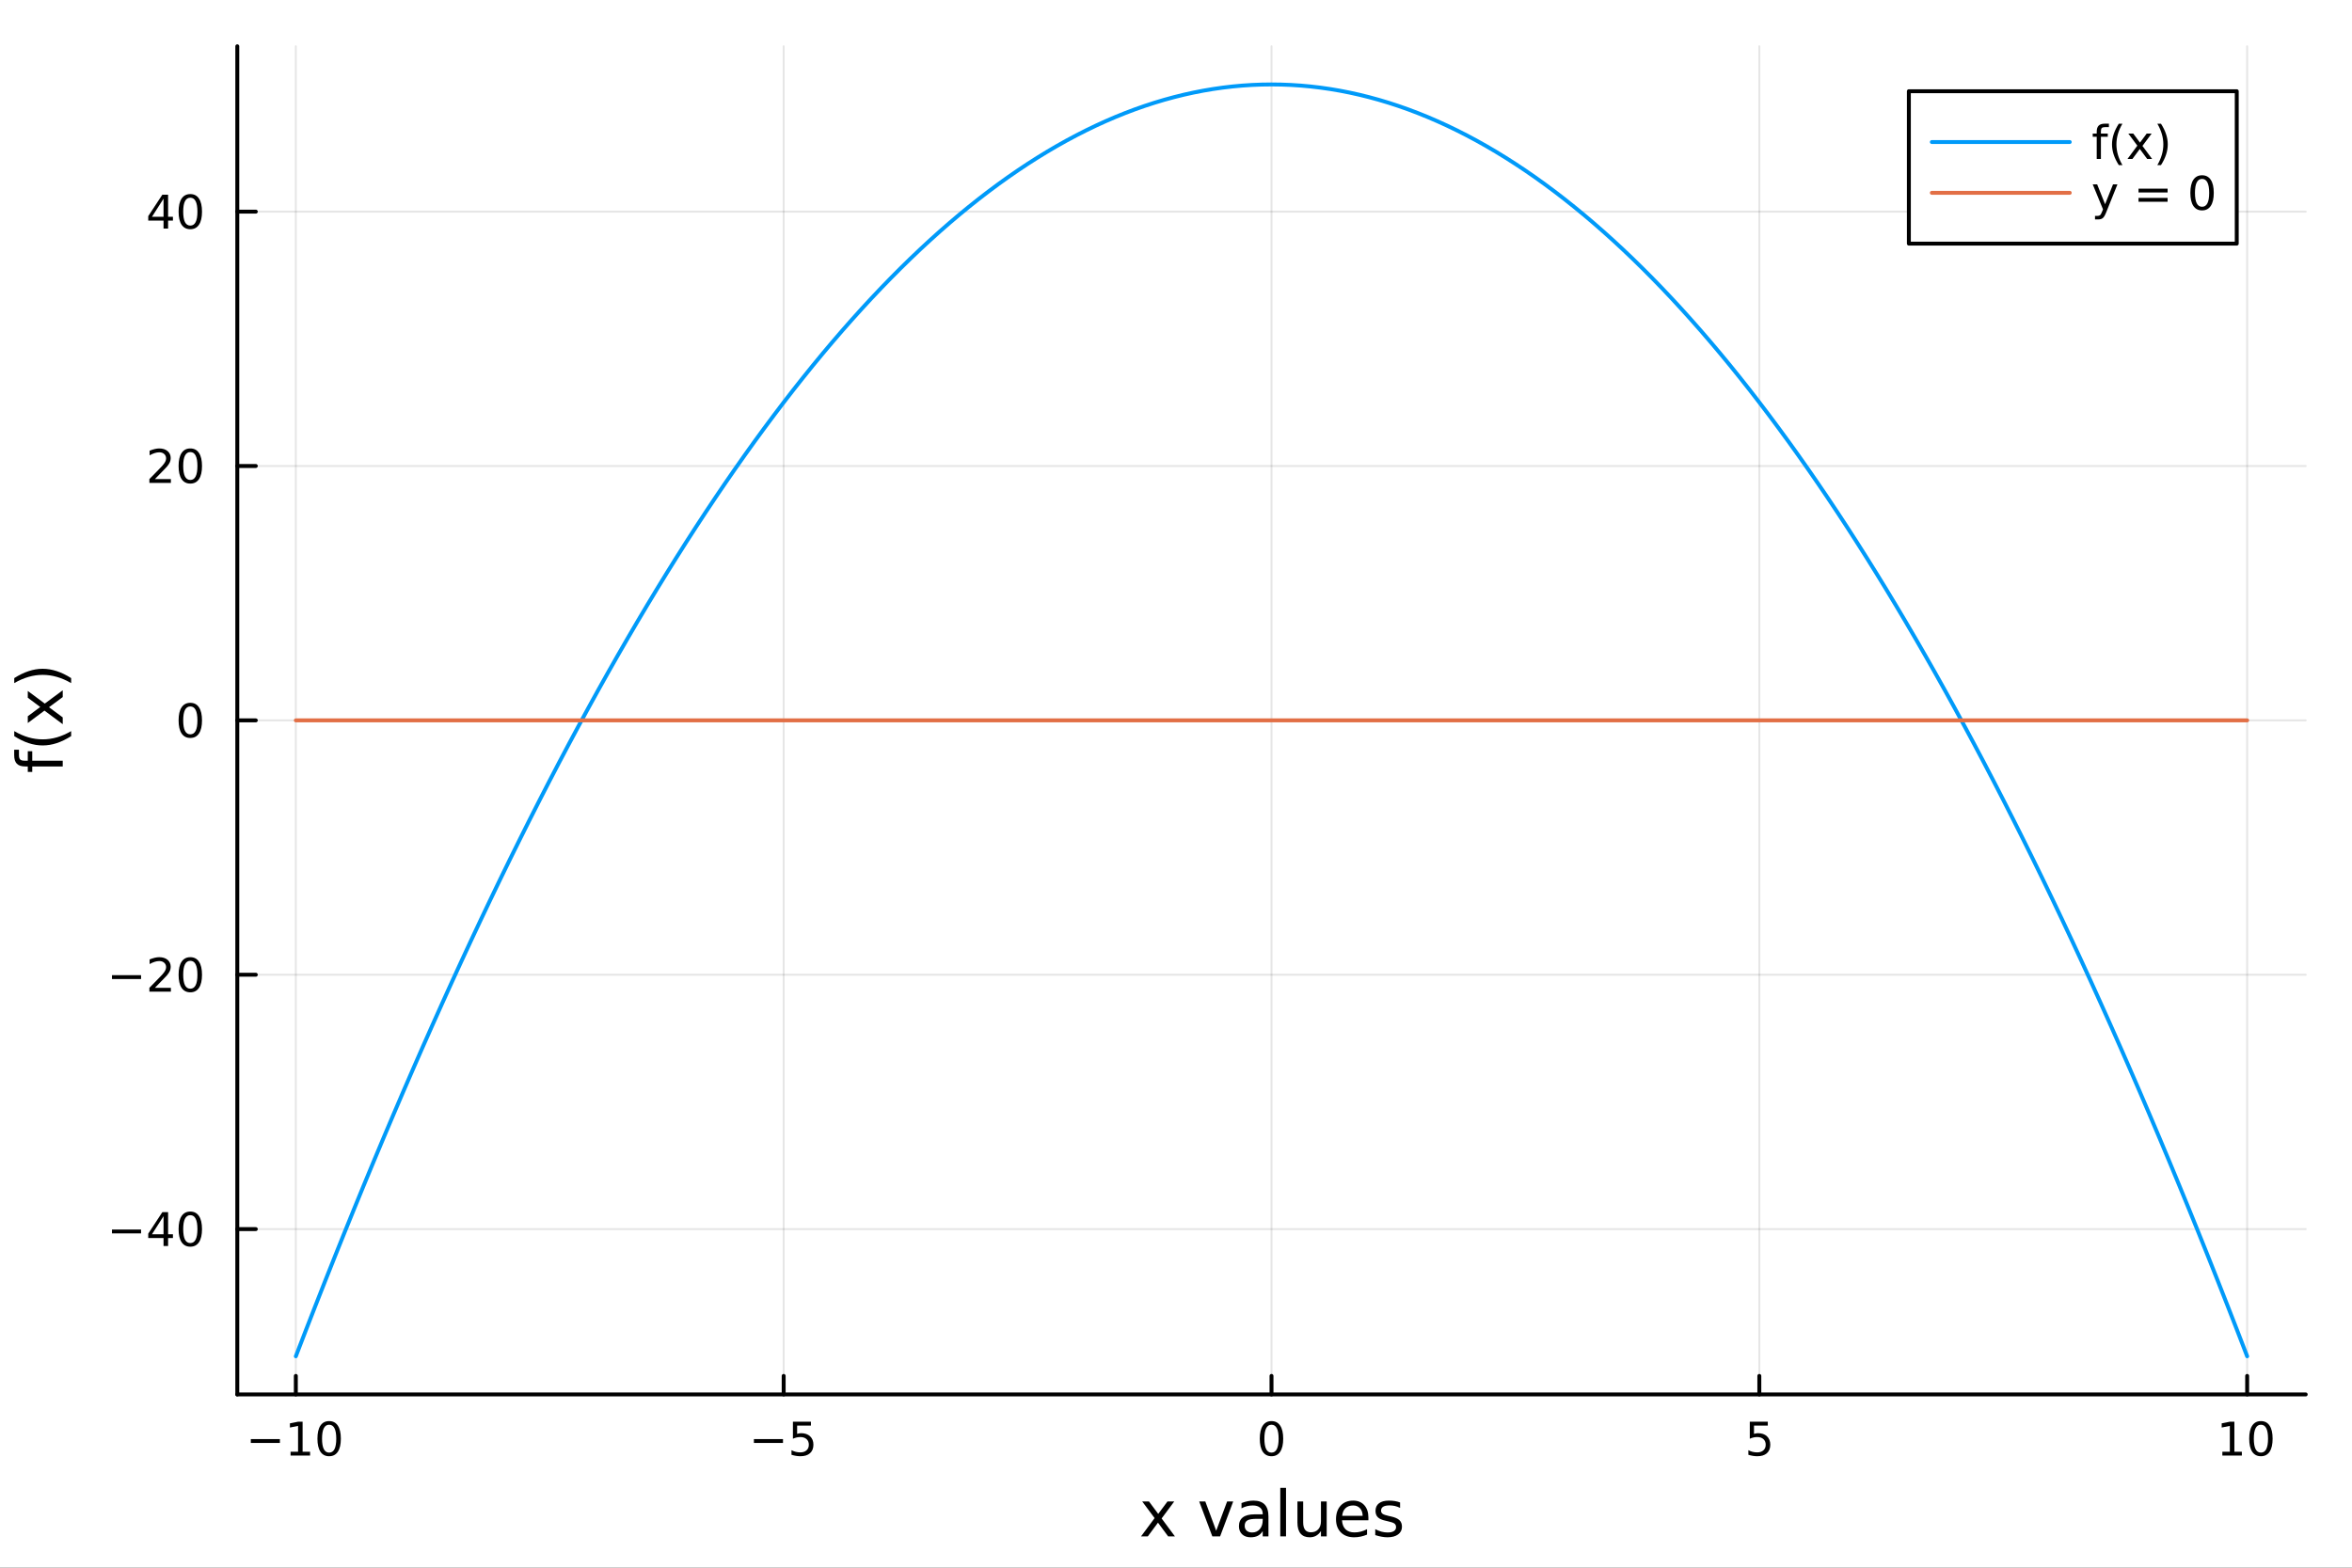 <?xml version="1.0" encoding="utf-8"?>
<svg xmlns="http://www.w3.org/2000/svg" xmlns:xlink="http://www.w3.org/1999/xlink" width="600" height="400" viewBox="0 0 2400 1600">
<rect x="0" y="0" width="2400" height="1600" fill="#333333" stroke="none"/>
<defs>
  <clipPath id="clip910">
    <rect x="0" y="0" width="2400" height="1600"/>
  </clipPath>
</defs>
<path clip-path="url(#clip910)" d="M0 1600 L2400 1600 L2400 0 L0 0  Z" fill="#ffffff" fill-rule="evenodd" fill-opacity="1"/>
<defs>
  <clipPath id="clip911">
    <rect x="480" y="0" width="1681" height="1600"/>
  </clipPath>
</defs>
<path clip-path="url(#clip910)" d="M242.135 1423.18 L2352.76 1423.18 L2352.76 47.244 L242.135 47.244  Z" fill="#ffffff" fill-rule="evenodd" fill-opacity="1"/>
<defs>
  <clipPath id="clip912">
    <rect x="242" y="47" width="2112" height="1377"/>
  </clipPath>
</defs>
<polyline clip-path="url(#clip912)" style="stroke:#000000; stroke-linecap:round; stroke-linejoin:round; stroke-width:2; stroke-opacity:0.1; fill:none" points="301.869,1423.18 301.869,47.244 "/>
<polyline clip-path="url(#clip912)" style="stroke:#000000; stroke-linecap:round; stroke-linejoin:round; stroke-width:2; stroke-opacity:0.1; fill:none" points="799.657,1423.18 799.657,47.244 "/>
<polyline clip-path="url(#clip912)" style="stroke:#000000; stroke-linecap:round; stroke-linejoin:round; stroke-width:2; stroke-opacity:0.1; fill:none" points="1297.45,1423.18 1297.45,47.244 "/>
<polyline clip-path="url(#clip912)" style="stroke:#000000; stroke-linecap:round; stroke-linejoin:round; stroke-width:2; stroke-opacity:0.1; fill:none" points="1795.23,1423.18 1795.23,47.244 "/>
<polyline clip-path="url(#clip912)" style="stroke:#000000; stroke-linecap:round; stroke-linejoin:round; stroke-width:2; stroke-opacity:0.1; fill:none" points="2293.02,1423.18 2293.02,47.244 "/>
<polyline clip-path="url(#clip912)" style="stroke:#000000; stroke-linecap:round; stroke-linejoin:round; stroke-width:2; stroke-opacity:0.1; fill:none" points="242.135,1254.43 2352.76,1254.43 "/>
<polyline clip-path="url(#clip912)" style="stroke:#000000; stroke-linecap:round; stroke-linejoin:round; stroke-width:2; stroke-opacity:0.1; fill:none" points="242.135,994.822 2352.76,994.822 "/>
<polyline clip-path="url(#clip912)" style="stroke:#000000; stroke-linecap:round; stroke-linejoin:round; stroke-width:2; stroke-opacity:0.1; fill:none" points="242.135,735.212 2352.76,735.212 "/>
<polyline clip-path="url(#clip912)" style="stroke:#000000; stroke-linecap:round; stroke-linejoin:round; stroke-width:2; stroke-opacity:0.1; fill:none" points="242.135,475.601 2352.76,475.601 "/>
<polyline clip-path="url(#clip912)" style="stroke:#000000; stroke-linecap:round; stroke-linejoin:round; stroke-width:2; stroke-opacity:0.1; fill:none" points="242.135,215.991 2352.76,215.991 "/>
<polyline clip-path="url(#clip910)" style="stroke:#000000; stroke-linecap:round; stroke-linejoin:round; stroke-width:4; stroke-opacity:1; fill:none" points="242.135,1423.18 2352.76,1423.18 "/>
<polyline clip-path="url(#clip910)" style="stroke:#000000; stroke-linecap:round; stroke-linejoin:round; stroke-width:4; stroke-opacity:1; fill:none" points="301.869,1423.18 301.869,1404.28 "/>
<polyline clip-path="url(#clip910)" style="stroke:#000000; stroke-linecap:round; stroke-linejoin:round; stroke-width:4; stroke-opacity:1; fill:none" points="799.657,1423.18 799.657,1404.28 "/>
<polyline clip-path="url(#clip910)" style="stroke:#000000; stroke-linecap:round; stroke-linejoin:round; stroke-width:4; stroke-opacity:1; fill:none" points="1297.45,1423.18 1297.45,1404.28 "/>
<polyline clip-path="url(#clip910)" style="stroke:#000000; stroke-linecap:round; stroke-linejoin:round; stroke-width:4; stroke-opacity:1; fill:none" points="1795.23,1423.18 1795.23,1404.28 "/>
<polyline clip-path="url(#clip910)" style="stroke:#000000; stroke-linecap:round; stroke-linejoin:round; stroke-width:4; stroke-opacity:1; fill:none" points="2293.02,1423.18 2293.02,1404.28 "/>
<path clip-path="url(#clip910)" d="M255.932 1468.75 L285.608 1468.75 L285.608 1472.69 L255.932 1472.69 L255.932 1468.75 Z" fill="#000000" fill-rule="nonzero" fill-opacity="1" /><path clip-path="url(#clip910)" d="M296.51 1481.64 L304.149 1481.64 L304.149 1455.28 L295.839 1456.95 L295.839 1452.69 L304.103 1451.02 L308.779 1451.02 L308.779 1481.64 L316.418 1481.64 L316.418 1485.58 L296.51 1485.58 L296.51 1481.64 Z" fill="#000000" fill-rule="nonzero" fill-opacity="1" /><path clip-path="url(#clip910)" d="M335.862 1454.1 Q332.251 1454.1 330.422 1457.66 Q328.617 1461.2 328.617 1468.33 Q328.617 1475.44 330.422 1479.01 Q332.251 1482.55 335.862 1482.55 Q339.496 1482.55 341.302 1479.01 Q343.131 1475.44 343.131 1468.33 Q343.131 1461.2 341.302 1457.66 Q339.496 1454.1 335.862 1454.1 M335.862 1450.39 Q341.672 1450.39 344.728 1455 Q347.806 1459.58 347.806 1468.33 Q347.806 1477.06 344.728 1481.67 Q341.672 1486.25 335.862 1486.25 Q330.052 1486.25 326.973 1481.67 Q323.918 1477.06 323.918 1468.33 Q323.918 1459.58 326.973 1455 Q330.052 1450.39 335.862 1450.39 Z" fill="#000000" fill-rule="nonzero" fill-opacity="1" /><path clip-path="url(#clip910)" d="M769.299 1468.75 L798.974 1468.75 L798.974 1472.69 L769.299 1472.69 L769.299 1468.75 Z" fill="#000000" fill-rule="nonzero" fill-opacity="1" /><path clip-path="url(#clip910)" d="M809.113 1451.02 L827.47 1451.02 L827.47 1454.96 L813.396 1454.96 L813.396 1463.43 Q814.414 1463.08 815.433 1462.92 Q816.451 1462.73 817.47 1462.73 Q823.257 1462.73 826.636 1465.9 Q830.016 1469.08 830.016 1474.49 Q830.016 1480.07 826.544 1483.17 Q823.071 1486.25 816.752 1486.25 Q814.576 1486.25 812.308 1485.88 Q810.062 1485.51 807.655 1484.77 L807.655 1480.07 Q809.738 1481.2 811.96 1481.76 Q814.183 1482.32 816.659 1482.32 Q820.664 1482.32 823.002 1480.21 Q825.34 1478.1 825.34 1474.49 Q825.34 1470.88 823.002 1468.77 Q820.664 1466.67 816.659 1466.67 Q814.784 1466.67 812.91 1467.08 Q811.058 1467.5 809.113 1468.38 L809.113 1451.02 Z" fill="#000000" fill-rule="nonzero" fill-opacity="1" /><path clip-path="url(#clip910)" d="M1297.45 1454.1 Q1293.83 1454.1 1292.01 1457.66 Q1290.2 1461.2 1290.2 1468.33 Q1290.2 1475.44 1292.01 1479.01 Q1293.83 1482.55 1297.45 1482.55 Q1301.08 1482.55 1302.89 1479.01 Q1304.71 1475.44 1304.71 1468.33 Q1304.71 1461.2 1302.89 1457.66 Q1301.08 1454.1 1297.45 1454.1 M1297.45 1450.39 Q1303.26 1450.39 1306.31 1455 Q1309.39 1459.58 1309.39 1468.33 Q1309.39 1477.06 1306.31 1481.67 Q1303.26 1486.25 1297.45 1486.25 Q1291.64 1486.25 1288.56 1481.67 Q1285.5 1477.06 1285.5 1468.33 Q1285.5 1459.58 1288.56 1455 Q1291.64 1450.39 1297.45 1450.39 Z" fill="#000000" fill-rule="nonzero" fill-opacity="1" /><path clip-path="url(#clip910)" d="M1785.51 1451.02 L1803.87 1451.02 L1803.87 1454.96 L1789.79 1454.96 L1789.79 1463.43 Q1790.81 1463.08 1791.83 1462.92 Q1792.85 1462.73 1793.87 1462.73 Q1799.65 1462.73 1803.03 1465.9 Q1806.41 1469.08 1806.41 1474.49 Q1806.41 1480.07 1802.94 1483.17 Q1799.47 1486.25 1793.15 1486.25 Q1790.97 1486.25 1788.71 1485.88 Q1786.46 1485.51 1784.05 1484.77 L1784.05 1480.07 Q1786.14 1481.2 1788.36 1481.76 Q1790.58 1482.32 1793.06 1482.32 Q1797.06 1482.32 1799.4 1480.21 Q1801.74 1478.1 1801.74 1474.49 Q1801.74 1470.88 1799.4 1468.77 Q1797.06 1466.67 1793.06 1466.67 Q1791.18 1466.67 1789.31 1467.08 Q1787.46 1467.5 1785.51 1468.38 L1785.51 1451.02 Z" fill="#000000" fill-rule="nonzero" fill-opacity="1" /><path clip-path="url(#clip910)" d="M2267.71 1481.64 L2275.35 1481.64 L2275.35 1455.28 L2267.04 1456.95 L2267.04 1452.69 L2275.3 1451.02 L2279.98 1451.02 L2279.98 1481.64 L2287.62 1481.64 L2287.62 1485.58 L2267.71 1485.58 L2267.71 1481.64 Z" fill="#000000" fill-rule="nonzero" fill-opacity="1" /><path clip-path="url(#clip910)" d="M2307.06 1454.1 Q2303.45 1454.1 2301.62 1457.66 Q2299.82 1461.2 2299.82 1468.33 Q2299.82 1475.44 2301.62 1479.01 Q2303.45 1482.55 2307.06 1482.55 Q2310.69 1482.55 2312.5 1479.01 Q2314.33 1475.44 2314.33 1468.33 Q2314.33 1461.2 2312.5 1457.66 Q2310.69 1454.1 2307.06 1454.1 M2307.06 1450.39 Q2312.87 1450.39 2315.93 1455 Q2319 1459.58 2319 1468.33 Q2319 1477.06 2315.93 1481.67 Q2312.87 1486.25 2307.06 1486.25 Q2301.25 1486.25 2298.17 1481.67 Q2295.12 1477.06 2295.12 1468.33 Q2295.12 1459.58 2298.17 1455 Q2301.25 1450.39 2307.06 1450.39 Z" fill="#000000" fill-rule="nonzero" fill-opacity="1" /><path clip-path="url(#clip910)" d="M1198.22 1532.4 L1185.33 1549.74 L1198.89 1568.04 L1191.98 1568.04 L1181.61 1554.04 L1171.23 1568.04 L1164.32 1568.04 L1178.17 1549.39 L1165.5 1532.4 L1172.41 1532.4 L1181.86 1545.1 L1191.31 1532.4 L1198.22 1532.4 Z" fill="#000000" fill-rule="nonzero" fill-opacity="1" /><path clip-path="url(#clip910)" d="M1223.68 1532.4 L1229.89 1532.4 L1241.03 1562.31 L1252.17 1532.4 L1258.38 1532.4 L1245.01 1568.04 L1237.05 1568.04 L1223.68 1532.4 Z" fill="#000000" fill-rule="nonzero" fill-opacity="1" /><path clip-path="url(#clip910)" d="M1282.66 1550.12 Q1275.56 1550.12 1272.83 1551.75 Q1270.09 1553.37 1270.09 1557.29 Q1270.09 1560.4 1272.13 1562.25 Q1274.19 1564.07 1277.73 1564.07 Q1282.6 1564.07 1285.53 1560.63 Q1288.49 1557.16 1288.49 1551.43 L1288.49 1550.12 L1282.66 1550.12 M1294.34 1547.71 L1294.34 1568.04 L1288.49 1568.04 L1288.49 1562.63 Q1286.48 1565.88 1283.49 1567.44 Q1280.5 1568.97 1276.17 1568.97 Q1270.69 1568.97 1267.45 1565.91 Q1264.23 1562.82 1264.23 1557.67 Q1264.23 1551.65 1268.24 1548.6 Q1272.28 1545.54 1280.27 1545.54 L1288.49 1545.54 L1288.49 1544.97 Q1288.49 1540.93 1285.81 1538.73 Q1283.17 1536.5 1278.36 1536.5 Q1275.31 1536.5 1272.41 1537.23 Q1269.52 1537.97 1266.84 1539.43 L1266.84 1534.02 Q1270.06 1532.78 1273.08 1532.17 Q1276.1 1531.54 1278.97 1531.54 Q1286.7 1531.54 1290.52 1535.55 Q1294.34 1539.56 1294.34 1547.71 Z" fill="#000000" fill-rule="nonzero" fill-opacity="1" /><path clip-path="url(#clip910)" d="M1306.41 1518.52 L1312.26 1518.52 L1312.26 1568.04 L1306.41 1568.04 L1306.41 1518.52 Z" fill="#000000" fill-rule="nonzero" fill-opacity="1" /><path clip-path="url(#clip910)" d="M1323.91 1553.98 L1323.91 1532.4 L1329.77 1532.4 L1329.77 1553.75 Q1329.77 1558.81 1331.74 1561.36 Q1333.71 1563.87 1337.66 1563.87 Q1342.4 1563.87 1345.14 1560.85 Q1347.91 1557.83 1347.91 1552.61 L1347.91 1532.4 L1353.77 1532.4 L1353.77 1568.04 L1347.91 1568.04 L1347.91 1562.57 Q1345.78 1565.82 1342.94 1567.41 Q1340.14 1568.97 1336.42 1568.97 Q1330.28 1568.97 1327.09 1565.15 Q1323.91 1561.33 1323.91 1553.98 M1338.65 1531.54 L1338.65 1531.54 Z" fill="#000000" fill-rule="nonzero" fill-opacity="1" /><path clip-path="url(#clip910)" d="M1396.32 1548.76 L1396.32 1551.62 L1369.39 1551.62 Q1369.78 1557.67 1373.02 1560.85 Q1376.3 1564 1382.13 1564 Q1385.5 1564 1388.65 1563.17 Q1391.83 1562.35 1394.95 1560.69 L1394.95 1566.23 Q1391.8 1567.57 1388.49 1568.27 Q1385.18 1568.97 1381.77 1568.97 Q1373.24 1568.97 1368.25 1564 Q1363.28 1559.04 1363.28 1550.57 Q1363.28 1541.82 1367.99 1536.69 Q1372.74 1531.54 1380.76 1531.54 Q1387.95 1531.54 1392.12 1536.18 Q1396.32 1540.8 1396.32 1548.76 M1390.46 1547.04 Q1390.4 1542.23 1387.76 1539.37 Q1385.15 1536.5 1380.82 1536.5 Q1375.92 1536.5 1372.96 1539.27 Q1370.03 1542.04 1369.58 1547.07 L1390.46 1547.04 Z" fill="#000000" fill-rule="nonzero" fill-opacity="1" /><path clip-path="url(#clip910)" d="M1428.66 1533.45 L1428.66 1538.98 Q1426.18 1537.71 1423.5 1537.07 Q1420.83 1536.44 1417.96 1536.44 Q1413.6 1536.44 1411.41 1537.77 Q1409.24 1539.11 1409.24 1541.79 Q1409.24 1543.82 1410.8 1545 Q1412.36 1546.15 1417.07 1547.2 L1419.08 1547.64 Q1425.32 1548.98 1427.93 1551.43 Q1430.57 1553.85 1430.57 1558.21 Q1430.57 1563.17 1426.62 1566.07 Q1422.71 1568.97 1415.83 1568.97 Q1412.97 1568.97 1409.85 1568.39 Q1406.76 1567.85 1403.32 1566.74 L1403.32 1560.69 Q1406.57 1562.38 1409.72 1563.24 Q1412.87 1564.07 1415.96 1564.07 Q1420.1 1564.07 1422.32 1562.66 Q1424.55 1561.23 1424.55 1558.65 Q1424.55 1556.27 1422.93 1554.99 Q1421.34 1553.72 1415.9 1552.54 L1413.86 1552.07 Q1408.42 1550.92 1406 1548.56 Q1403.58 1546.18 1403.58 1542.04 Q1403.58 1537.01 1407.14 1534.27 Q1410.71 1531.54 1417.26 1531.54 Q1420.51 1531.54 1423.37 1532.01 Q1426.24 1532.49 1428.66 1533.45 Z" fill="#000000" fill-rule="nonzero" fill-opacity="1" /><polyline clip-path="url(#clip910)" style="stroke:#000000; stroke-linecap:round; stroke-linejoin:round; stroke-width:4; stroke-opacity:1; fill:none" points="242.135,1423.18 242.135,47.244 "/>
<polyline clip-path="url(#clip910)" style="stroke:#000000; stroke-linecap:round; stroke-linejoin:round; stroke-width:4; stroke-opacity:1; fill:none" points="242.135,1254.43 261.032,1254.43 "/>
<polyline clip-path="url(#clip910)" style="stroke:#000000; stroke-linecap:round; stroke-linejoin:round; stroke-width:4; stroke-opacity:1; fill:none" points="242.135,994.822 261.032,994.822 "/>
<polyline clip-path="url(#clip910)" style="stroke:#000000; stroke-linecap:round; stroke-linejoin:round; stroke-width:4; stroke-opacity:1; fill:none" points="242.135,735.212 261.032,735.212 "/>
<polyline clip-path="url(#clip910)" style="stroke:#000000; stroke-linecap:round; stroke-linejoin:round; stroke-width:4; stroke-opacity:1; fill:none" points="242.135,475.601 261.032,475.601 "/>
<polyline clip-path="url(#clip910)" style="stroke:#000000; stroke-linecap:round; stroke-linejoin:round; stroke-width:4; stroke-opacity:1; fill:none" points="242.135,215.991 261.032,215.991 "/>
<path clip-path="url(#clip910)" d="M114.26 1254.88 L143.936 1254.88 L143.936 1258.82 L114.26 1258.82 L114.26 1254.88 Z" fill="#000000" fill-rule="nonzero" fill-opacity="1" /><path clip-path="url(#clip910)" d="M166.876 1241.23 L155.07 1259.68 L166.876 1259.68 L166.876 1241.23 M165.649 1237.15 L171.528 1237.15 L171.528 1259.68 L176.459 1259.68 L176.459 1263.56 L171.528 1263.56 L171.528 1271.71 L166.876 1271.71 L166.876 1263.56 L151.274 1263.56 L151.274 1259.05 L165.649 1237.15 Z" fill="#000000" fill-rule="nonzero" fill-opacity="1" /><path clip-path="url(#clip910)" d="M194.19 1240.23 Q190.579 1240.23 188.75 1243.8 Q186.945 1247.34 186.945 1254.47 Q186.945 1261.57 188.75 1265.14 Q190.579 1268.68 194.19 1268.68 Q197.825 1268.68 199.63 1265.14 Q201.459 1261.57 201.459 1254.47 Q201.459 1247.34 199.63 1243.8 Q197.825 1240.23 194.19 1240.23 M194.19 1236.53 Q200 1236.53 203.056 1241.13 Q206.135 1245.72 206.135 1254.47 Q206.135 1263.19 203.056 1267.8 Q200 1272.38 194.19 1272.38 Q188.38 1272.38 185.301 1267.8 Q182.246 1263.19 182.246 1254.47 Q182.246 1245.72 185.301 1241.13 Q188.38 1236.53 194.19 1236.53 Z" fill="#000000" fill-rule="nonzero" fill-opacity="1" /><path clip-path="url(#clip910)" d="M114.26 995.274 L143.936 995.274 L143.936 999.209 L114.26 999.209 L114.26 995.274 Z" fill="#000000" fill-rule="nonzero" fill-opacity="1" /><path clip-path="url(#clip910)" d="M158.056 1008.17 L174.376 1008.17 L174.376 1012.1 L152.431 1012.1 L152.431 1008.17 Q155.093 1005.41 159.677 1000.78 Q164.283 996.13 165.464 994.788 Q167.709 992.265 168.589 990.529 Q169.491 988.769 169.491 987.079 Q169.491 984.325 167.547 982.589 Q165.626 980.853 162.524 980.853 Q160.325 980.853 157.871 981.617 Q155.44 982.38 152.663 983.931 L152.663 979.209 Q155.487 978.075 157.94 977.496 Q160.394 976.917 162.431 976.917 Q167.802 976.917 170.996 979.603 Q174.19 982.288 174.19 986.779 Q174.19 988.908 173.38 990.829 Q172.593 992.728 170.487 995.32 Q169.908 995.991 166.806 999.209 Q163.704 1002.4 158.056 1008.17 Z" fill="#000000" fill-rule="nonzero" fill-opacity="1" /><path clip-path="url(#clip910)" d="M194.19 980.621 Q190.579 980.621 188.75 984.186 Q186.945 987.728 186.945 994.857 Q186.945 1001.96 188.75 1005.53 Q190.579 1009.07 194.19 1009.07 Q197.825 1009.07 199.63 1005.53 Q201.459 1001.96 201.459 994.857 Q201.459 987.728 199.63 984.186 Q197.825 980.621 194.19 980.621 M194.19 976.917 Q200 976.917 203.056 981.524 Q206.135 986.107 206.135 994.857 Q206.135 1003.58 203.056 1008.19 Q200 1012.77 194.19 1012.77 Q188.38 1012.77 185.301 1008.19 Q182.246 1003.58 182.246 994.857 Q182.246 986.107 185.301 981.524 Q188.38 976.917 194.19 976.917 Z" fill="#000000" fill-rule="nonzero" fill-opacity="1" /><path clip-path="url(#clip910)" d="M194.19 721.011 Q190.579 721.011 188.75 724.575 Q186.945 728.117 186.945 735.247 Q186.945 742.353 188.75 745.918 Q190.579 749.46 194.19 749.46 Q197.825 749.46 199.63 745.918 Q201.459 742.353 201.459 735.247 Q201.459 728.117 199.63 724.575 Q197.825 721.011 194.19 721.011 M194.19 717.307 Q200 717.307 203.056 721.913 Q206.135 726.497 206.135 735.247 Q206.135 743.973 203.056 748.58 Q200 753.163 194.19 753.163 Q188.38 753.163 185.301 748.58 Q182.246 743.973 182.246 735.247 Q182.246 726.497 185.301 721.913 Q188.38 717.307 194.19 717.307 Z" fill="#000000" fill-rule="nonzero" fill-opacity="1" /><path clip-path="url(#clip910)" d="M158.056 488.946 L174.376 488.946 L174.376 492.881 L152.431 492.881 L152.431 488.946 Q155.093 486.192 159.677 481.562 Q164.283 476.909 165.464 475.567 Q167.709 473.044 168.589 471.307 Q169.491 469.548 169.491 467.858 Q169.491 465.104 167.547 463.368 Q165.626 461.632 162.524 461.632 Q160.325 461.632 157.871 462.396 Q155.44 463.159 152.663 464.71 L152.663 459.988 Q155.487 458.854 157.94 458.275 Q160.394 457.696 162.431 457.696 Q167.802 457.696 170.996 460.382 Q174.19 463.067 174.19 467.558 Q174.19 469.687 173.38 471.608 Q172.593 473.507 170.487 476.099 Q169.908 476.77 166.806 479.988 Q163.704 483.182 158.056 488.946 Z" fill="#000000" fill-rule="nonzero" fill-opacity="1" /><path clip-path="url(#clip910)" d="M194.19 461.4 Q190.579 461.4 188.75 464.965 Q186.945 468.507 186.945 475.636 Q186.945 482.743 188.75 486.307 Q190.579 489.849 194.19 489.849 Q197.825 489.849 199.63 486.307 Q201.459 482.743 201.459 475.636 Q201.459 468.507 199.63 464.965 Q197.825 461.4 194.19 461.4 M194.19 457.696 Q200 457.696 203.056 462.303 Q206.135 466.886 206.135 475.636 Q206.135 484.363 203.056 488.969 Q200 493.553 194.19 493.553 Q188.38 493.553 185.301 488.969 Q182.246 484.363 182.246 475.636 Q182.246 466.886 185.301 462.303 Q188.38 457.696 194.19 457.696 Z" fill="#000000" fill-rule="nonzero" fill-opacity="1" /><path clip-path="url(#clip910)" d="M166.876 202.785 L155.07 221.234 L166.876 221.234 L166.876 202.785 M165.649 198.711 L171.528 198.711 L171.528 221.234 L176.459 221.234 L176.459 225.123 L171.528 225.123 L171.528 233.271 L166.876 233.271 L166.876 225.123 L151.274 225.123 L151.274 220.609 L165.649 198.711 Z" fill="#000000" fill-rule="nonzero" fill-opacity="1" /><path clip-path="url(#clip910)" d="M194.19 201.79 Q190.579 201.79 188.75 205.354 Q186.945 208.896 186.945 216.026 Q186.945 223.132 188.75 226.697 Q190.579 230.239 194.19 230.239 Q197.825 230.239 199.63 226.697 Q201.459 223.132 201.459 216.026 Q201.459 208.896 199.63 205.354 Q197.825 201.79 194.19 201.79 M194.19 198.086 Q200 198.086 203.056 202.692 Q206.135 207.276 206.135 216.026 Q206.135 224.752 203.056 229.359 Q200 233.942 194.19 233.942 Q188.38 233.942 185.301 229.359 Q182.246 224.752 182.246 216.026 Q182.246 207.276 185.301 202.692 Q188.38 198.086 194.19 198.086 Z" fill="#000000" fill-rule="nonzero" fill-opacity="1" /><path clip-path="url(#clip910)" d="M14.479 765.163 L19.349 765.163 L19.349 770.764 Q19.349 773.915 20.622 775.157 Q21.895 776.366 25.205 776.366 L28.356 776.366 L28.356 766.722 L32.908 766.722 L32.908 776.366 L64.004 776.366 L64.004 782.255 L32.908 782.255 L32.908 787.856 L28.356 787.856 L28.356 782.255 L25.874 782.255 Q19.922 782.255 17.216 779.485 Q14.479 776.716 14.479 770.701 L14.479 765.163 Z" fill="#000000" fill-rule="nonzero" fill-opacity="1" /><path clip-path="url(#clip910)" d="M14.543 746.193 Q21.863 750.458 29.025 752.527 Q36.186 754.596 43.538 754.596 Q50.891 754.596 58.116 752.527 Q65.309 750.426 72.598 746.193 L72.598 751.285 Q65.118 756.06 57.893 758.447 Q50.668 760.802 43.538 760.802 Q36.441 760.802 29.247 758.447 Q22.054 756.091 14.543 751.285 L14.543 746.193 Z" fill="#000000" fill-rule="nonzero" fill-opacity="1" /><path clip-path="url(#clip910)" d="M28.356 705.198 L45.703 718.088 L64.004 704.529 L64.004 711.436 L50 721.812 L64.004 732.188 L64.004 739.095 L45.353 725.25 L28.356 737.917 L28.356 731.011 L41.056 721.558 L28.356 712.104 L28.356 705.198 Z" fill="#000000" fill-rule="nonzero" fill-opacity="1" /><path clip-path="url(#clip910)" d="M14.543 697.177 L14.543 692.084 Q22.054 687.31 29.247 684.955 Q36.441 682.568 43.538 682.568 Q50.668 682.568 57.893 684.955 Q65.118 687.31 72.598 692.084 L72.598 697.177 Q65.309 692.944 58.116 690.875 Q50.891 688.774 43.538 688.774 Q36.186 688.774 29.025 690.875 Q21.863 692.944 14.543 697.177 Z" fill="#000000" fill-rule="nonzero" fill-opacity="1" /><polyline clip-path="url(#clip912)" style="stroke:#009af9; stroke-linecap:round; stroke-linejoin:round; stroke-width:4; stroke-opacity:1; fill:none" points="301.869,1384.24 311.825,1358.41 321.781,1332.84 331.737,1307.52 341.692,1282.47 351.648,1257.68 361.604,1233.14 371.56,1208.87 381.515,1184.86 391.471,1161.1 401.427,1137.61 411.383,1114.37 421.338,1091.4 431.294,1068.68 441.25,1046.23 451.206,1024.03 461.161,1002.09 471.117,980.414 481.073,958.996 491.029,937.838 500.984,916.939 510.94,896.3 520.896,875.921 530.852,855.801 540.807,835.941 550.763,816.34 560.719,796.999 570.675,777.918 580.631,759.096 590.586,740.534 600.542,722.231 610.498,704.189 620.454,686.405 630.409,668.881 640.365,651.617 650.321,634.613 660.277,617.868 670.232,601.383 680.188,585.157 690.144,569.191 700.1,553.485 710.055,538.038 720.011,522.851 729.967,507.923 739.923,493.255 749.878,478.847 759.834,464.698 769.79,450.809 779.746,437.179 789.701,423.809 799.657,410.699 809.613,397.848 819.569,385.257 829.525,372.925 839.48,360.854 849.436,349.041 859.392,337.489 869.348,326.196 879.303,315.162 889.259,304.388 899.215,293.874 909.171,283.619 919.126,273.624 929.082,263.889 939.038,254.413 948.994,245.197 958.949,236.241 968.905,227.544 978.861,219.106 988.817,210.929 998.772,203.01 1008.73,195.352 1018.68,187.953 1028.64,180.814 1038.6,173.934 1048.55,167.314 1058.51,160.954 1068.46,154.853 1078.42,149.011 1088.37,143.43 1098.33,138.108 1108.29,133.045 1118.24,128.243 1128.2,123.699 1138.15,119.416 1148.11,115.392 1158.06,111.628 1168.02,108.123 1177.98,104.878 1187.93,101.892 1197.89,99.166 1207.84,96.7 1217.8,94.493 1227.75,92.546 1237.71,90.859 1247.67,89.431 1257.62,88.263 1267.58,87.354 1277.53,86.705 1287.49,86.316 1297.45,86.186 1307.4,86.316 1317.36,86.705 1327.31,87.354 1337.27,88.263 1347.22,89.431 1357.18,90.859 1367.14,92.546 1377.09,94.493 1387.05,96.7 1397,99.166 1406.96,101.892 1416.91,104.878 1426.87,108.123 1436.83,111.628 1446.78,115.392 1456.74,119.416 1466.69,123.699 1476.65,128.243 1486.6,133.045 1496.56,138.108 1506.52,143.43 1516.47,149.011 1526.43,154.853 1536.38,160.954 1546.34,167.314 1556.3,173.934 1566.25,180.814 1576.21,187.953 1586.16,195.352 1596.12,203.01 1606.07,210.929 1616.03,219.106 1625.99,227.544 1635.94,236.241 1645.9,245.197 1655.85,254.413 1665.81,263.889 1675.76,273.624 1685.72,283.619 1695.68,293.874 1705.63,304.388 1715.59,315.162 1725.54,326.196 1735.5,337.489 1745.45,349.041 1755.41,360.854 1765.37,372.925 1775.32,385.257 1785.28,397.848 1795.23,410.699 1805.19,423.809 1815.14,437.179 1825.1,450.809 1835.06,464.698 1845.01,478.847 1854.97,493.255 1864.92,507.923 1874.88,522.851 1884.84,538.038 1894.79,553.485 1904.75,569.191 1914.7,585.157 1924.66,601.383 1934.61,617.868 1944.57,634.613 1954.53,651.617 1964.48,668.881 1974.44,686.405 1984.39,704.189 1994.35,722.231 2004.3,740.534 2014.26,759.096 2024.22,777.918 2034.17,796.999 2044.13,816.34 2054.08,835.941 2064.04,855.801 2073.99,875.921 2083.95,896.3 2093.91,916.939 2103.86,937.838 2113.82,958.996 2123.77,980.414 2133.73,1002.09 2143.68,1024.03 2153.64,1046.23 2163.6,1068.68 2173.55,1091.4 2183.51,1114.37 2193.46,1137.61 2203.42,1161.1 2213.38,1184.86 2223.33,1208.87 2233.29,1233.14 2243.24,1257.68 2253.2,1282.47 2263.15,1307.52 2273.11,1332.84 2283.07,1358.41 2293.02,1384.24 "/>
<polyline clip-path="url(#clip912)" style="stroke:#e26f46; stroke-linecap:round; stroke-linejoin:round; stroke-width:4; stroke-opacity:1; fill:none" points="301.869,735.212 2293.02,735.212 "/>
<path clip-path="url(#clip910)" d="M1947.82 248.629 L2282.4 248.629 L2282.4 93.109 L1947.82 93.109  Z" fill="#ffffff" fill-rule="evenodd" fill-opacity="1"/>
<polyline clip-path="url(#clip910)" style="stroke:#000000; stroke-linecap:round; stroke-linejoin:round; stroke-width:4; stroke-opacity:1; fill:none" points="1947.82,248.629 2282.4,248.629 2282.4,93.109 1947.82,93.109 1947.82,248.629 "/>
<polyline clip-path="url(#clip910)" style="stroke:#009af9; stroke-linecap:round; stroke-linejoin:round; stroke-width:4; stroke-opacity:1; fill:none" points="1971.27,144.949 2111.98,144.949 "/>
<path clip-path="url(#clip910)" d="M2151.94 126.21 L2151.94 129.752 L2147.86 129.752 Q2145.57 129.752 2144.67 130.678 Q2143.79 131.604 2143.79 134.011 L2143.79 136.303 L2150.8 136.303 L2150.8 139.613 L2143.79 139.613 L2143.79 162.229 L2139.51 162.229 L2139.51 139.613 L2135.43 139.613 L2135.43 136.303 L2139.51 136.303 L2139.51 134.497 Q2139.51 130.169 2141.52 128.201 Q2143.53 126.21 2147.91 126.21 L2151.94 126.21 Z" fill="#000000" fill-rule="nonzero" fill-opacity="1" /><path clip-path="url(#clip910)" d="M2165.73 126.257 Q2162.63 131.581 2161.13 136.789 Q2159.62 141.997 2159.62 147.344 Q2159.62 152.692 2161.13 157.946 Q2162.65 163.178 2165.73 168.479 L2162.03 168.479 Q2158.56 163.039 2156.82 157.784 Q2155.11 152.53 2155.11 147.344 Q2155.11 142.182 2156.82 136.951 Q2158.53 131.72 2162.03 126.257 L2165.73 126.257 Z" fill="#000000" fill-rule="nonzero" fill-opacity="1" /><path clip-path="url(#clip910)" d="M2195.55 136.303 L2186.17 148.919 L2196.03 162.229 L2191.01 162.229 L2183.46 152.043 L2175.92 162.229 L2170.9 162.229 L2180.96 148.664 L2171.75 136.303 L2176.78 136.303 L2183.65 145.539 L2190.52 136.303 L2195.55 136.303 Z" fill="#000000" fill-rule="nonzero" fill-opacity="1" /><path clip-path="url(#clip910)" d="M2201.38 126.257 L2205.09 126.257 Q2208.56 131.72 2210.27 136.951 Q2212.01 142.182 2212.01 147.344 Q2212.01 152.53 2210.27 157.784 Q2208.56 163.039 2205.09 168.479 L2201.38 168.479 Q2204.46 163.178 2205.96 157.946 Q2207.49 152.692 2207.49 147.344 Q2207.49 141.997 2205.96 136.789 Q2204.46 131.581 2201.38 126.257 Z" fill="#000000" fill-rule="nonzero" fill-opacity="1" /><polyline clip-path="url(#clip910)" style="stroke:#e26f46; stroke-linecap:round; stroke-linejoin:round; stroke-width:4; stroke-opacity:1; fill:none" points="1971.27,196.789 2111.98,196.789 "/>
<path clip-path="url(#clip910)" d="M2149.28 216.476 Q2147.47 221.106 2145.76 222.518 Q2144.04 223.93 2141.17 223.93 L2137.77 223.93 L2137.77 220.365 L2140.27 220.365 Q2142.03 220.365 2143 219.532 Q2143.97 218.698 2145.15 215.596 L2145.92 213.652 L2135.43 188.143 L2139.95 188.143 L2148.05 208.421 L2156.15 188.143 L2160.66 188.143 L2149.28 216.476 Z" fill="#000000" fill-rule="nonzero" fill-opacity="1" /><path clip-path="url(#clip910)" d="M2182.17 192.541 L2211.84 192.541 L2211.84 196.43 L2182.17 196.43 L2182.17 192.541 M2182.17 201.985 L2211.84 201.985 L2211.84 205.921 L2182.17 205.921 L2182.17 201.985 Z" fill="#000000" fill-rule="nonzero" fill-opacity="1" /><path clip-path="url(#clip910)" d="M2247.01 182.587 Q2243.4 182.587 2241.57 186.152 Q2239.76 189.694 2239.76 196.823 Q2239.76 203.93 2241.57 207.495 Q2243.4 211.036 2247.01 211.036 Q2250.64 211.036 2252.45 207.495 Q2254.27 203.93 2254.27 196.823 Q2254.27 189.694 2252.45 186.152 Q2250.64 182.587 2247.01 182.587 M2247.01 178.884 Q2252.82 178.884 2255.87 183.49 Q2258.95 188.073 2258.95 196.823 Q2258.95 205.55 2255.87 210.157 Q2252.82 214.74 2247.01 214.74 Q2241.2 214.74 2238.12 210.157 Q2235.06 205.55 2235.06 196.823 Q2235.06 188.073 2238.12 183.49 Q2241.2 178.884 2247.01 178.884 Z" fill="#000000" fill-rule="nonzero" fill-opacity="1" /></svg>
